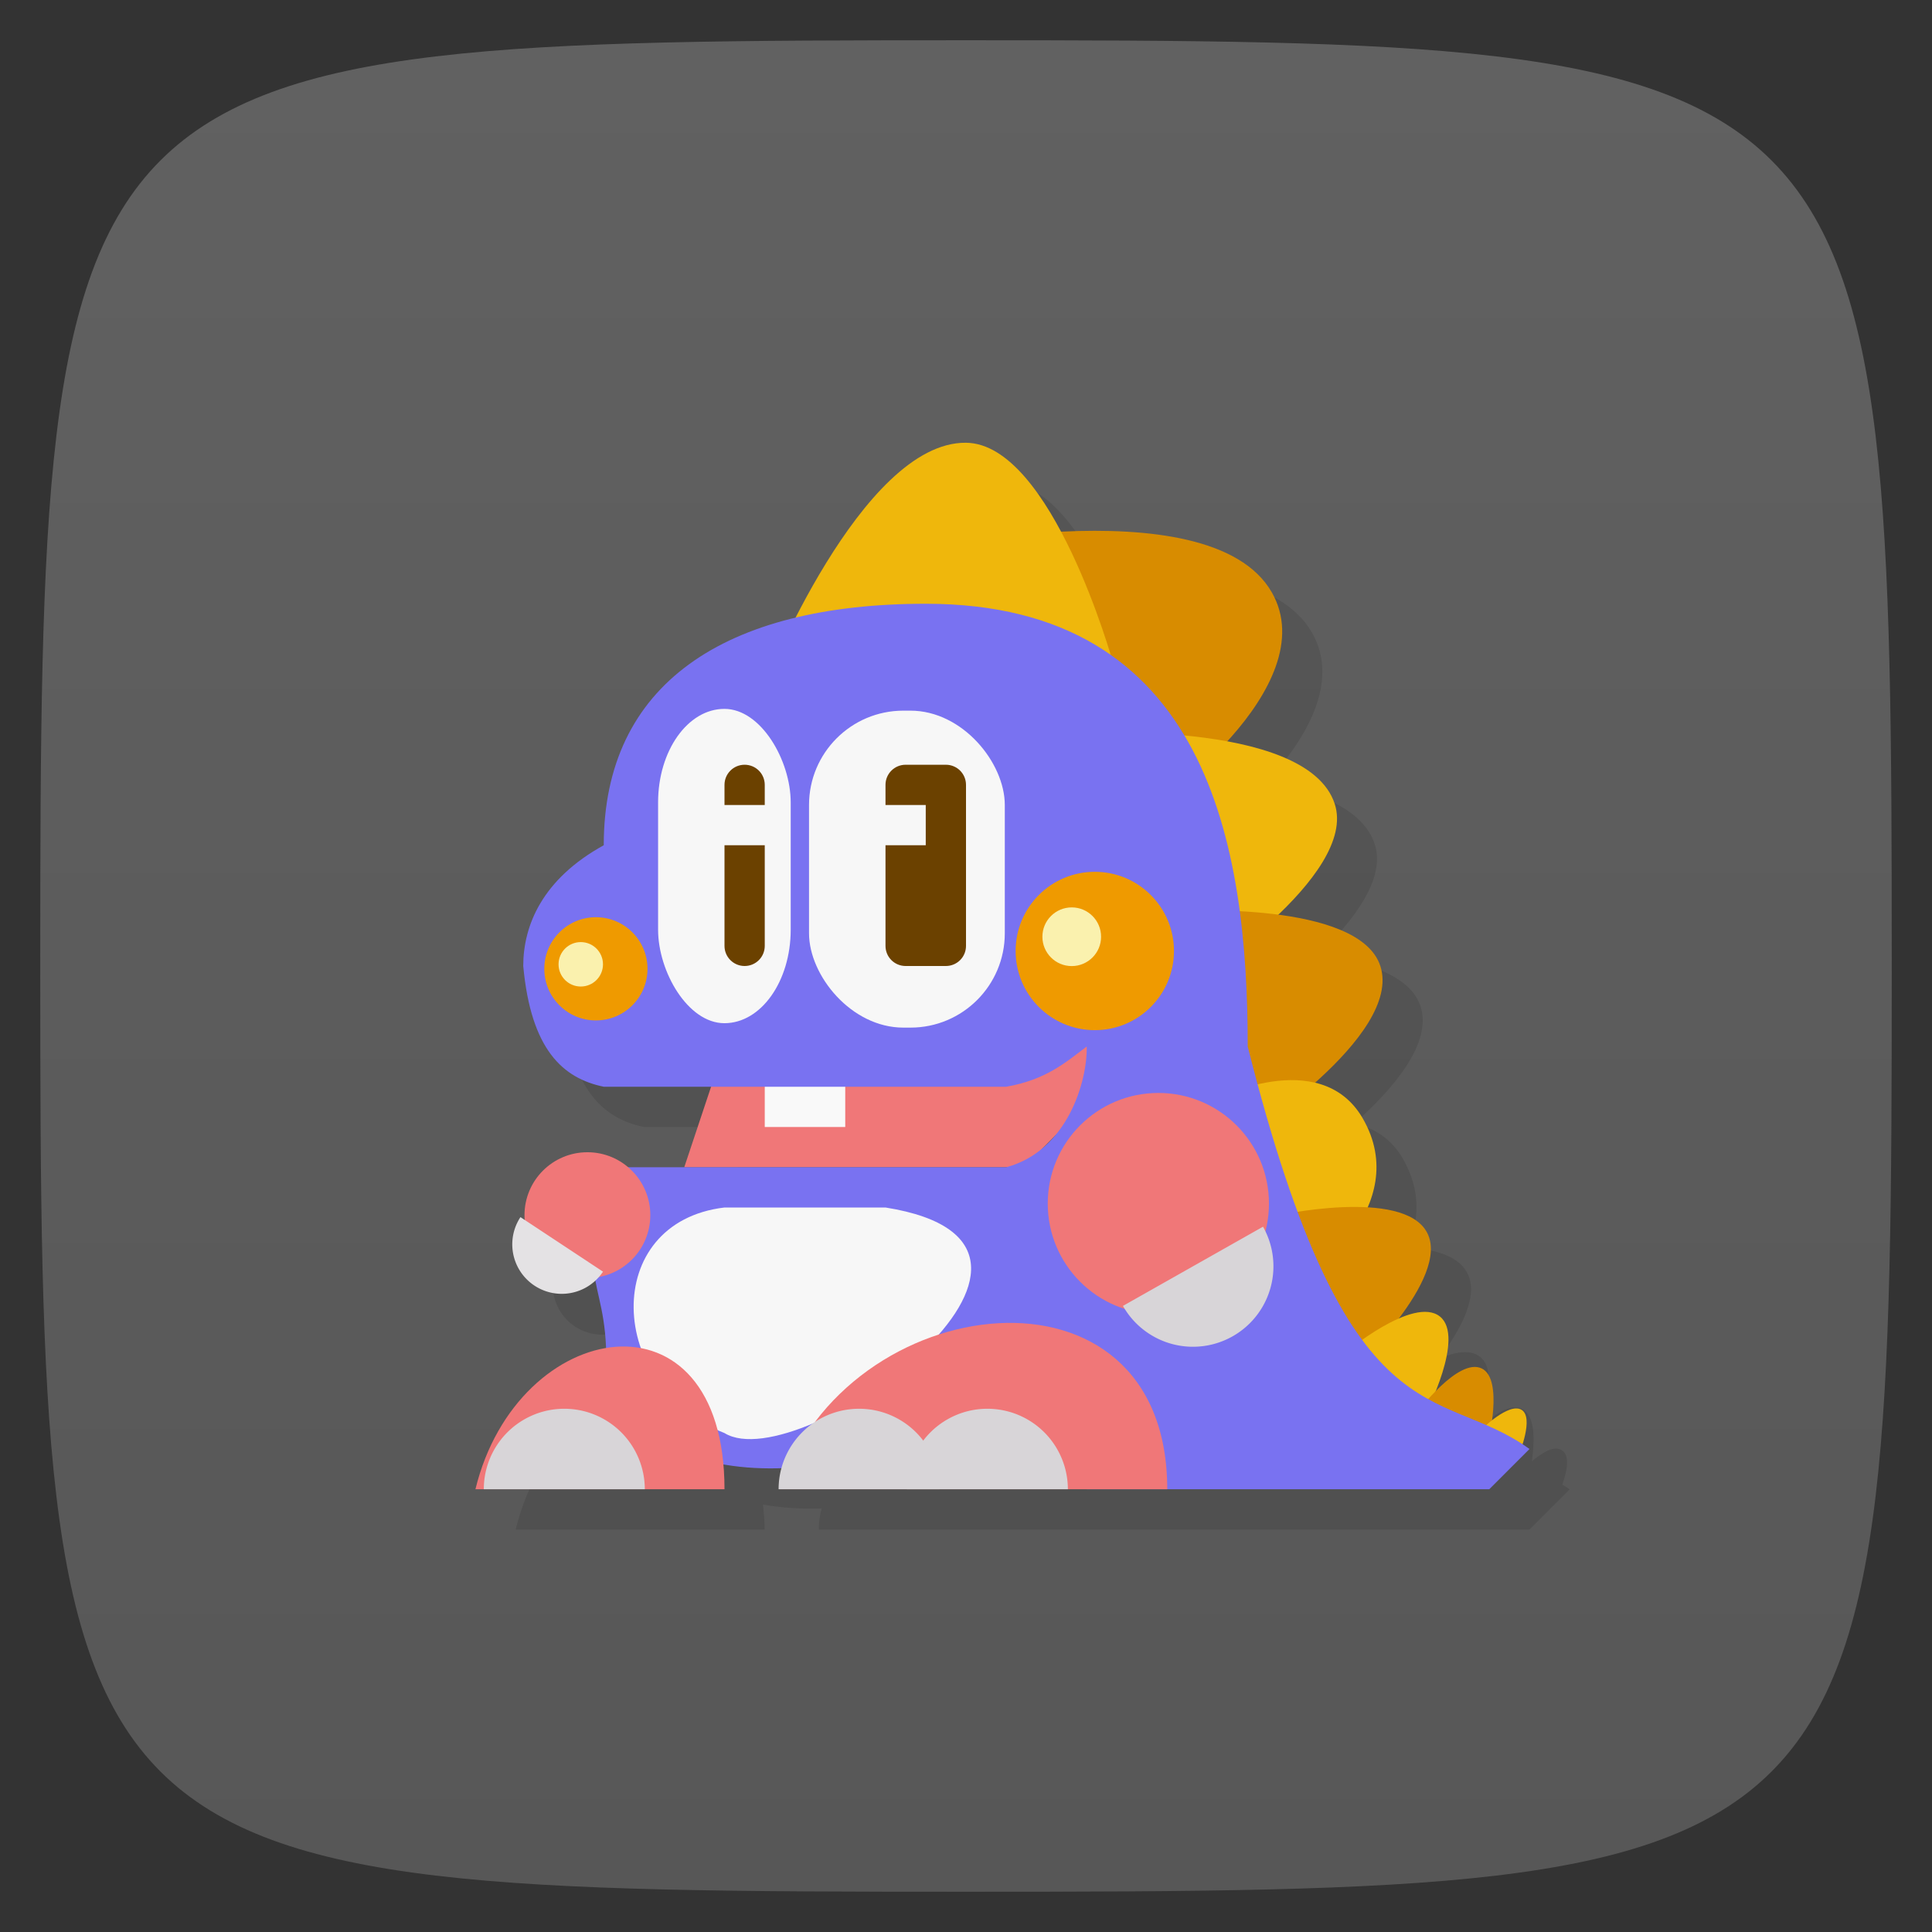 <svg viewBox="0 0 48 48" xmlns="http://www.w3.org/2000/svg" xmlns:xlink="http://www.w3.org/1999/xlink">
  <rect x="0" y="0" width="48" height="48" fill="#333333" stroke="none"/>
  <linearGradient id="a" gradientUnits="userSpaceOnUse" x2="0" y1="47" y2="1">
    <stop offset="0" stop-color="#575757"/>
    <stop offset="1" stop-color="#616161"/>
  </linearGradient>
  <path d="m47 24c0 22.703-.297 23-23 23-22.703 0-23-.297-23-23 0-22.703.297-23 23-23 22.703 0 23 .297 23 23z" fill="url(#a)"/>
  <path d="m25 12c-1.713-.017-3.32 2.565-4.23 4.348-3.03.728-4.77 2.61-4.77 5.652-1.532.843-2 2-2 3 .192 2.086.988 2.79 2 3h2.666l-.666 2h-1.393c-.283-.242-.642-.375-1.014-.375-.863 0-1.563.7-1.563 1.563 0 .044.002.087.006.131l-.1-.066c-.242.366-.27.834-.074 1.227.196.393.587.651 1.025.678.336.019.665-.1.91-.33.09.471.215.918.248 1.68-1.344.231-2.743 1.475-3.234 3.494h6.187c0-.223-.022-.42-.041-.621.486.085.971.112 1.457.096-.047.171-.072.348-.072.525 5.885 0 11.771 0 17.656 0l1-1c-.061-.044-.121-.078-.182-.117.088-.256.218-.7-.008-.852-.206-.138-.516.08-.748.271.067-.485.096-1.136-.25-1.301-.343-.163-.819.238-1.166.6.247-.599.557-1.55.129-1.893-.245-.196-.634-.121-1.027.051.538-.711 1.01-1.566.707-2.137-.225-.429-.822-.591-1.479-.629.275-.642.348-1.403-.123-2.213-.302-.52-.739-.763-1.203-.869.98-.871 1.939-1.996 1.645-2.91-.253-.787-1.416-1.127-2.551-1.275.901-.862 1.693-1.903 1.412-2.758-.287-.873-1.435-1.312-2.684-1.541.996-1.08 1.82-2.496 1.127-3.709-.788-1.379-3.125-1.614-5.252-1.508-.62-1.163-1.419-2.202-2.348-2.211m2 17.432c-.02.019-.038.04-.059.059z" fill-rule="evenodd" opacity=".1"/>
  <path d="m18 26l-1 3h8.438l2.969-3-2.406-1.438-4 1.438h-4" fill="#f07778" fill-rule="evenodd"/>
  <path d="m31.599 14.719c-1.563-2.736-9.234-.971-9.237-.969l5.966 6.364c.32.061 4.606-3.058 3.271-5.395z" fill="#d88c00" fill-rule="evenodd"/>
  <path d="m24 11c-2.603-.026-5 6-5 6l8.646-.558c0 0-1.512-5.421-3.646-5.442z" fill="#efb70c" fill-rule="evenodd"/>
  <path d="m33.16 19.969c.591 1.796-3.531 4.438-3.531 4.438l-2.969-6.188c0 0 5.799-.381 6.5 1.75z" fill="#efb70c" fill-rule="evenodd"/>
  <path d="m29.345 22.633l1.503 5.657c0 0 4.01-2.542 3.447-4.287-.525-1.629-4.95-1.37-4.95-1.37z" fill="#d88c00" fill-rule="evenodd"/>
  <path d="m30.12 27.339l2.298 4.508c0 0 2.719-1.859 1.436-4.066-1.063-1.829-3.734-.442-3.734-.442z" fill="#efb70c" fill-rule="evenodd"/>
  <path d="m31.676 30.21l1.947 3.811c0 0 2.427-2.265 1.833-3.396-.593-1.131-3.78-.416-3.78-.416z" fill="#d88c00" fill-rule="evenodd"/>
  <path d="m33.411 33.615l2.01 1.503c0 0 .987-1.901.354-2.409-.659-.528-2.364.906-2.364.906z" fill="#efb70c" fill-rule="evenodd"/>
  <path d="m35.22 35.08l1.748.761c0 0 .399-1.578-.157-1.843-.579-.276-1.591 1.081-1.591 1.081z" fill="#d88c00" fill-rule="evenodd"/>
  <path d="m36.797 35.524l.949.589c0 0 .365-.881.064-1.082-.312-.209-1.014.493-1.014.493z" fill="#efb70c" fill-rule="evenodd"/>
  <path d="m19 26h2v2h-2z" fill="#f9f9f9"/>
  <path d="m37 37l1-1c-2.289-1.655-4.492-.03-7-10 0-5-1-11-8-11-5 0-8 2-8 6-1.532.843-2 2-2 3 .192 2.086.988 2.79 2 3h10c .986-.174 1.469-.599 2-1 .015.876-.486 2.594-2 3h-10c-.777 3.483.334 2.584 0 6 4 3.214 8 .233 12 0v2z" fill="#7972f1" fill-rule="evenodd"/>
  <rect fill="#f7f7f7" height="7.875" rx="2.344" width="4.864" x="20.1" y="17.656"/>
  <rect fill="#f7f7f7" height="7.809" rx="1.647" ry="2.324" width="3.295" x="16.35" y="17.612"/>
  <circle cx="27.2" cy="23.627" fill="#ef9a00" r="1.967"/>
  <circle cx="26.627" cy="23.273" fill="#faf1ae" r=".729"/>
  <circle cx="14.805" cy="24.07" fill="#ef9a00" r="1.282"/>
  <circle cx="14.429" cy="23.958" fill="#faf1ae" r=".552"/>
  <path d="m18.5 19c-.277 0-.5.223-.5.5v.5h1v-.5c0-.277-.223-.5-.5-.5zm-.5 2v2.5c0 .277.223.5.5.5.277 0 .5-.223.5-.5v-2.5z" fill="#6b4100"/>
  <path d="m22.5 19c-.277 0-.5.223-.5.5v.5h1v1h-1v2.5c0 .277.223.5.5.5h1c .277 0 .5-.223.5-.5v-4c0-.277-.223-.5-.5-.5z" fill="#6b4100"/>
  <circle cx="28.779" cy="29.902" fill="#f07778" r="2.748"/>
  <path d="m18 30h4c5.893.938-2.134 6.757-4 5.604-2.946-1.161-3.073-5.239 0-5.604" fill="#f7f7f7" fill-rule="evenodd"/>
  <circle cx="14.594" cy="30.19" fill="#f07778" r="1.563"/>
  <path d="m29.928 18.11a1.229 1.229 0 0 1-.615 1.064 1.229 1.229 0 0 1-1.229 0 1.229 1.229 0 0 1-.615-1.064h1.229z" fill="#e4e2e4" transform="matrix(.834 .551 -.551 .834 0 0)"/>
  <path d="m29 37c0-6-8-5-9.625 0z" fill="#f07778" fill-rule="evenodd"/>
  <path d="m-22.531-37a2 2 0 0 1-1 1.732 2 2 0 0 1-2 0 2 2 0 0 1-1-1.732h2z" fill="#d8d5d8" transform="scale(-1)"/>
  <path d="m-19.344-37a2 2 0 0 1-1 1.732 2 2 0 0 1-2 0 2 2 0 0 1-1-1.732h2z" fill="#d8d5d8" transform="scale(-1)"/>
  <path d="m18 37c0-5.148-5.143-4.29-6.188 0z" fill="#f07778" fill-rule="evenodd"/>
  <path d="m-12.02-37a2 2 0 0 1-1 1.732 2 2 0 0 1-2 0 2 2 0 0 1-1-1.732h2z" fill="#d8d5d8" transform="scale(-1)"/>
  <path d="m12.318 41.997a2 2 0 0 1-1 1.732 2 2 0 0 1-2 0 2 2 0 0 1-1-1.732h2z" fill="#d8d5d8" transform="matrix(.87 -.492 .492 .87 0 0)"/>
</svg>
